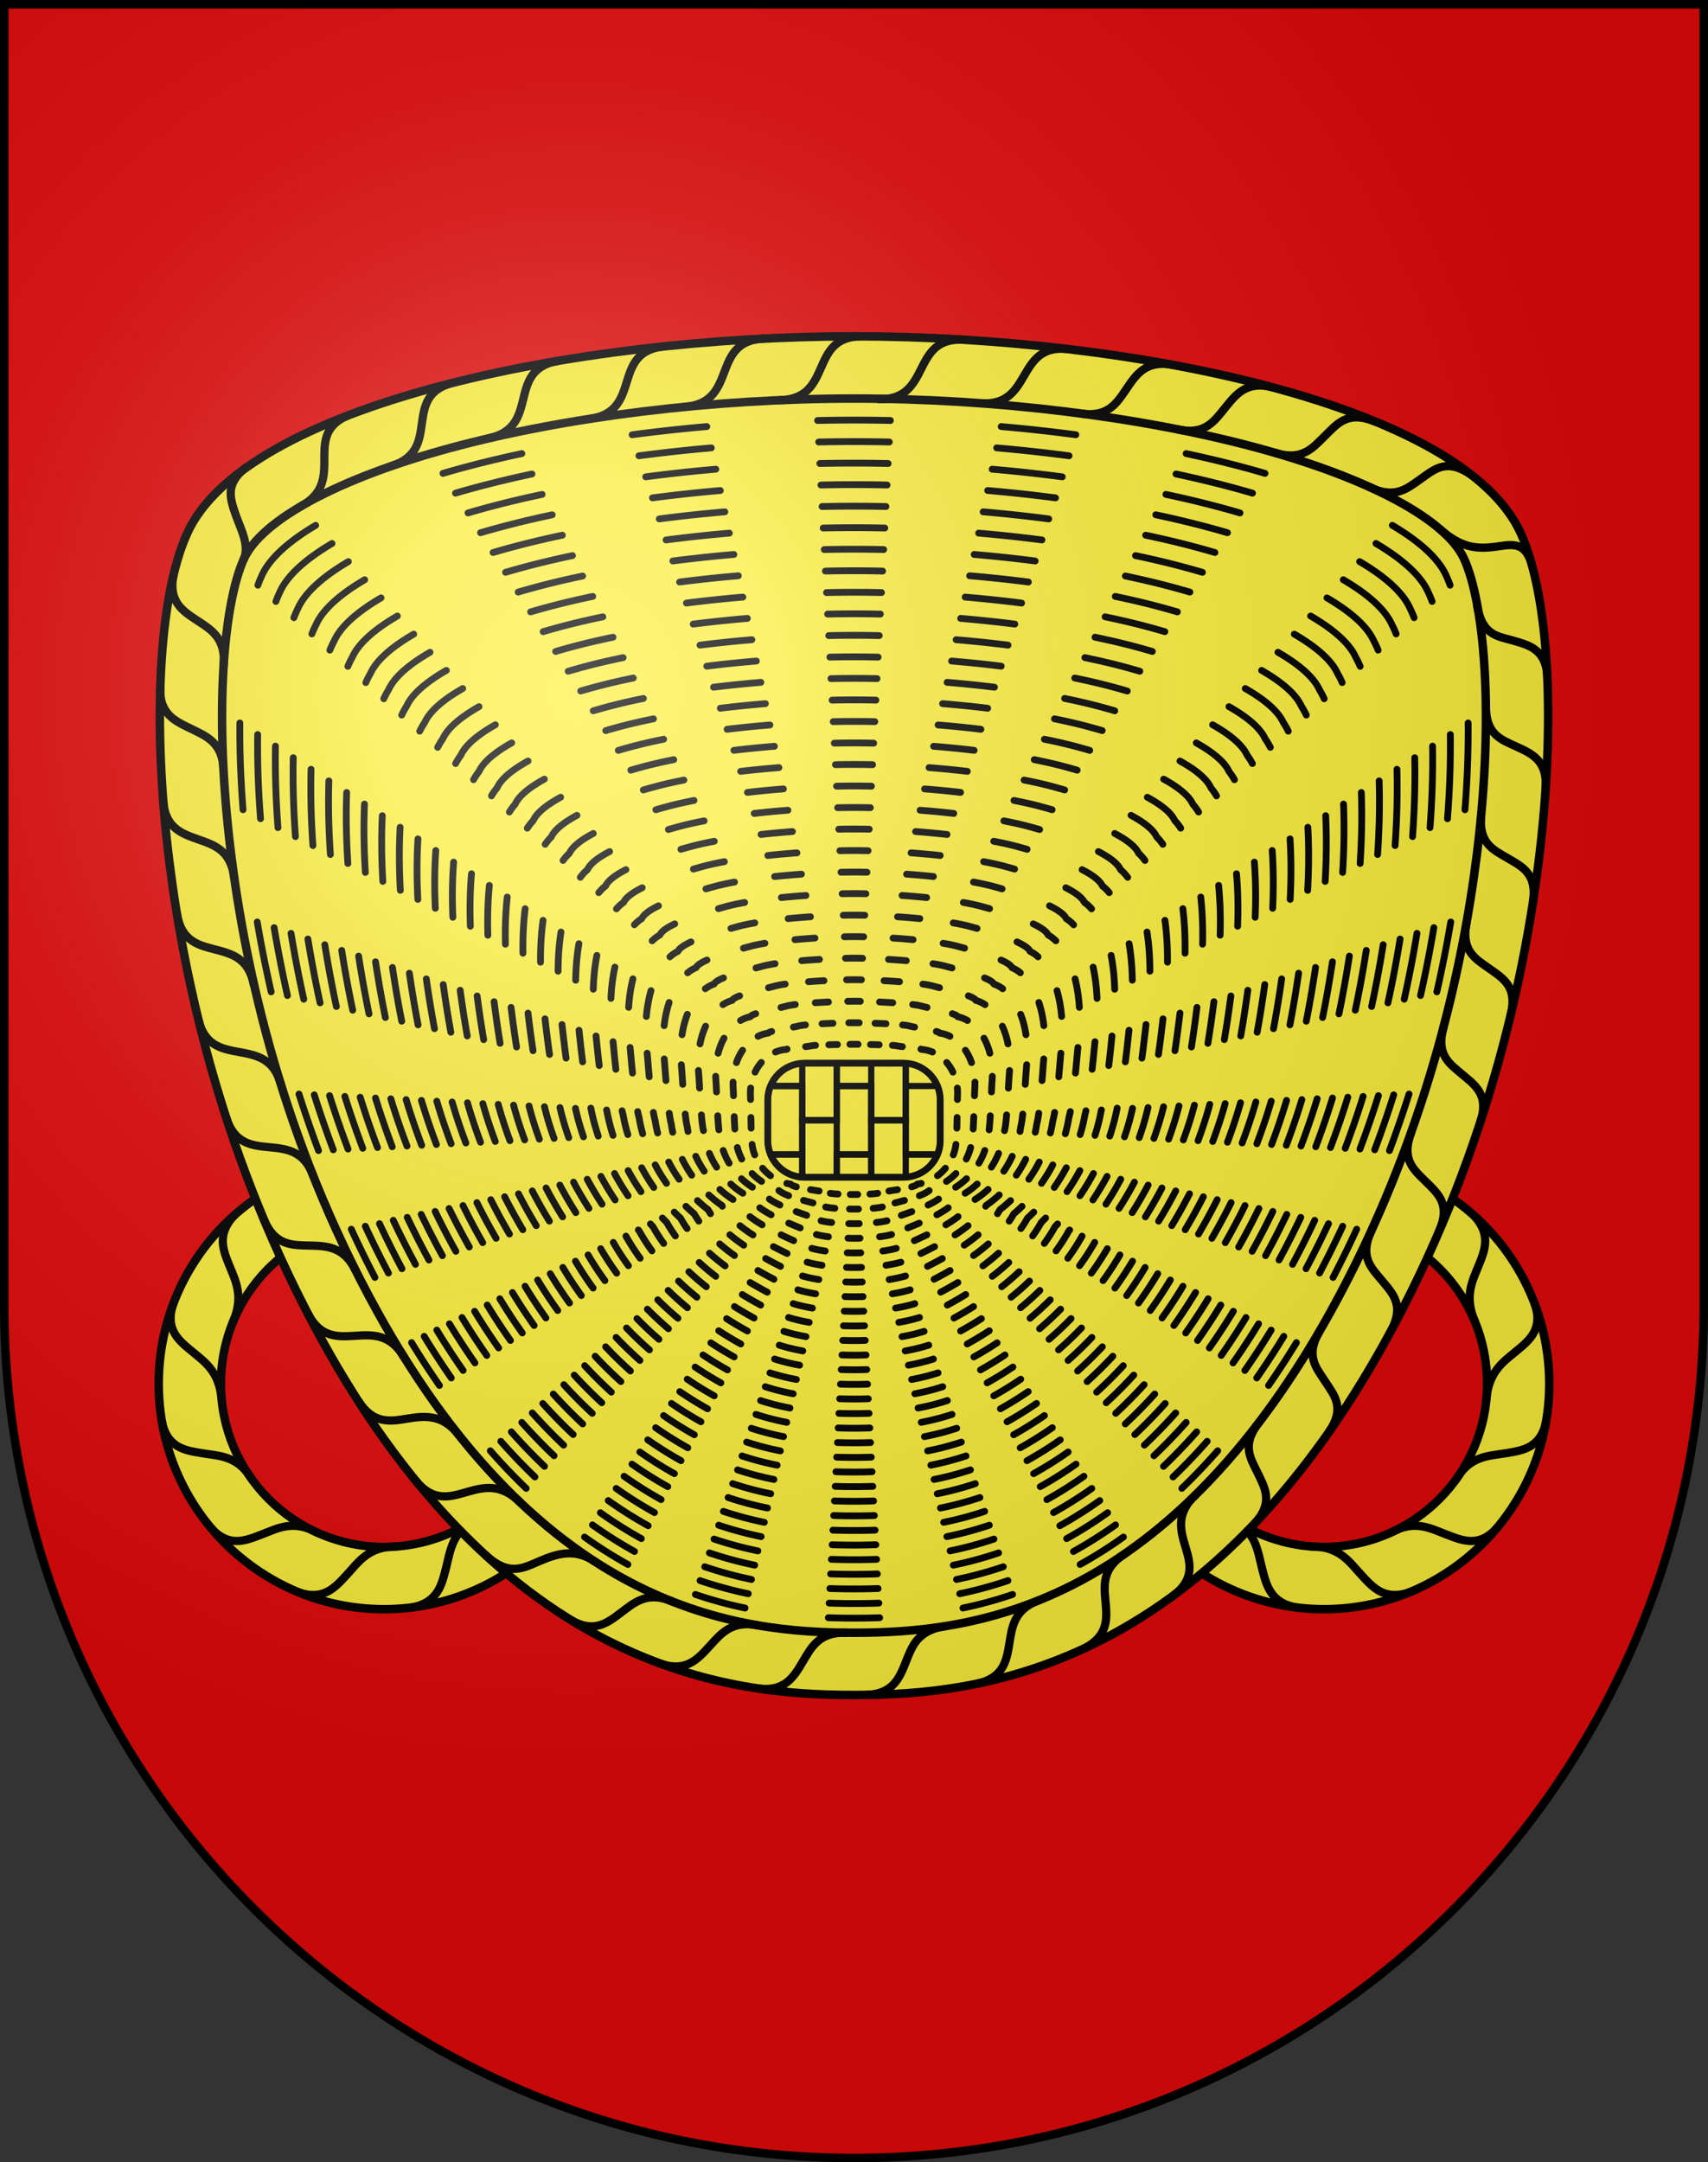 <svg xmlns="http://www.w3.org/2000/svg" xmlns:xlink="http://www.w3.org/1999/xlink" height="763" width="603" version="1.0"><rect width="100%" height="100%" fill="#333333" stroke="none"/><defs><radialGradient xlink:href="#a" id="b" gradientUnits="userSpaceOnUse" gradientTransform="matrix(1.215 0 0 1.267 -839.192 -490.49)" cx="858.042" cy="579.933" fx="858.042" fy="579.933" r="300"/><linearGradient id="a"><stop style="stop-color:#fff;stop-opacity:.314" offset="0"/><stop offset=".19" style="stop-color:#fff;stop-opacity:.251"/><stop style="stop-color:#6b6b6b;stop-opacity:.125" offset=".6"/><stop style="stop-color:#000;stop-opacity:.125" offset="1"/></linearGradient></defs><g style="opacity:1;display:inline"><path d="M1.5 1.5v458.868c0 166.31 134.315 301.132 300 301.132s300-134.822 300-301.132V1.5H1.5z" style="fill:#e20909;fill-opacity:1"/></g><g style="opacity:1;display:inline"><path d="M526.945 192.792c-16.471-36.598-121.69-63.132-225.446-63.132S92.523 156.194 76.054 192.792c-16.469 36.599-13.725 164.693 47.578 275.403 61.302 110.71 135.229 118.944 177.867 118.944 42.638 0 116.565-8.234 177.868-118.944 61.301-110.71 64.046-238.804 47.578-275.403z" style="fill:#fcef3c;stroke:#000;stroke-width:3"/><path d="M56.03 488.283c0 43.87 35.69 79.561 79.56 79.561 18.479 0 36.485-6.48 50.702-18.249L98.82 417.735c-26.394 13.779-42.79 40.812-42.79 70.548zm21.959 0c0-21.527 11.876-41.102 30.995-51.083l63.306 95.479c-10.288 8.516-23.322 13.205-36.7 13.205-31.761 0-57.601-25.84-57.601-57.601zM416.707 549.595c14.216 11.768 32.221 18.248 50.701 18.248 43.869 0 79.561-35.69 79.561-79.561 0-29.735-16.397-56.769-42.791-70.548l-87.471 131.861zm14.002-16.915 63.307-95.48c19.116 9.981 30.994 29.556 30.994 51.083 0 31.762-25.841 57.602-57.602 57.602-13.38-.001-26.412-4.69-36.699-13.205z" style="fill:#fcef3c;stroke:#000;stroke-width:3"/><path d="M66.042 188.287c-9.996 22.214-12.395 66.575-6.258 115.774 5.25 42.095 18.922 105.665 54.243 169.453 27.883 50.357 61.726 85.842 100.588 105.471 33.579 16.961 64.07 19.135 86.884 19.135 22.813 0 53.307-2.174 86.884-19.135 38.862-19.629 72.706-55.113 100.589-105.471 35.321-63.788 48.993-127.357 54.243-169.453 6.136-49.199 3.738-93.561-6.257-115.774-20.347-45.21-136.499-69.606-235.459-69.606-98.959 0-215.113 24.395-235.457 69.606zm158.473 371.096c-34.858-17.607-65.568-50.075-91.278-96.507-33.623-60.721-46.653-121.358-51.664-161.533-6.345-50.876-2.315-88.916 4.493-104.045 6.24-13.867 33.475-28.521 72.851-39.199 40.917-11.095 92.886-17.459 142.582-17.459s101.664 6.364 142.582 17.459c39.376 10.678 66.61 25.332 72.851 39.199 6.808 15.129 10.838 53.169 4.492 104.045-5.009 40.175-18.041 100.812-51.663 161.533-25.71 46.432-56.419 78.899-91.277 96.507-29.44 14.87-56.605 16.776-76.984 16.776-20.379.001-47.545-1.906-76.985-16.776z" style="fill:#fcef3c;stroke:#000;stroke-width:3"/><path style="fill:none;stroke:#000;stroke-width:2.2" d="M295.411 375.174h12.176v8.059h-12.176zM319.762 375.214c-.264-.016-.524-.04-.792-.04h-11.383v20.129h12.175v-20.089z"/><path style="fill:none;stroke:#000;stroke-width:2.2" d="M319.762 375.214v8.019h11.207a12.963 12.963 0 0 0-11.207-8.019zM319.762 407.374h11.207c.621-1.515.969-3.171.969-4.91v-14.322c0-1.738-.348-3.394-.969-4.909h-11.207v24.141zM283.236 383.233v-8.019a12.963 12.963 0 0 0-11.207 8.019h11.207zM295.411 375.174h-11.382c-.268 0-.529.024-.792.04v20.089h12.175v-20.129h-.001z"/><path style="fill:none;stroke:#000;stroke-width:2.2" d="M283.236 407.374v-24.142h-11.207a12.911 12.911 0 0 0-.969 4.909v14.322c0 1.739.348 3.395.969 4.91h11.207v.001z"/><path style="fill:none;stroke:#000;stroke-width:2.2" d="M283.236 415.393c.264.016.525.041.792.041h11.382v-20.129h-12.175v20.088h.001zM295.411 383.233h12.176v24.142h-12.176z"/><path style="fill:none;stroke:#000;stroke-width:2.2" d="M307.587 415.433h11.383c.268 0 .528-.024.792-.041v-20.089h-12.175v20.13zM319.762 415.393a12.962 12.962 0 0 0 11.207-8.018h-11.207v8.018zM283.236 415.393v-8.018h-11.207a12.962 12.962 0 0 0 11.207 8.018z"/><path style="fill:none;stroke:#000;stroke-width:2.2" d="M295.411 407.374h12.176v8.059h-12.176z"/><path d="M331.938 388.142c0-7.161-5.807-12.968-12.968-12.968h-34.941c-7.162 0-12.968 5.807-12.968 12.968v14.322c0 7.162 5.806 12.969 12.968 12.969h34.941c7.161 0 12.968-5.807 12.968-12.969v-14.322z" style="fill:none;stroke:#000;stroke-width:2.4"/><path d="M223.181 153.415a592.333 592.333 0 0 1 26.351-2.889M156.389 167.043a336.348 336.348 0 0 1 6.773-1.913 393.415 393.415 0 0 1 21.073-5.068M91.046 206.509a41.541 41.541 0 0 1 1.406-3.444c2.645-5.877 9.227-11.901 18.99-17.683M85.806 285.738c-.872-11.042-1.211-21.296-1.122-30.625M95.732 350.004a465.037 465.037 0 0 1-4.915-24.659M112.459 406.02a421.27 421.27 0 0 1-6.908-19.956M132.37 450.775a393.669 393.669 0 0 1-8.345-17.017M155.142 488.891a304.237 304.237 0 0 1-9.837-15.118M185.772 525.214a216.678 216.678 0 0 1-12.663-13.265M221.676 552.061a159.28 159.28 0 0 1-15.307-9.682M263.045 567.435a148.01 148.01 0 0 1-17.534-4.787M225.575 160.839a577.746 577.746 0 0 1 25.547-2.791M160.81 174.026a314.787 314.787 0 0 1 6.598-1.863 377.428 377.428 0 0 1 20.404-4.901M97.401 212.237a39.114 39.114 0 0 1 1.438-3.404c2.55-5.667 8.928-11.474 18.374-17.051M91.972 288.896c-.825-10.708-1.126-20.651-1.007-29.696M101.485 351.295a452.87 452.87 0 0 1-4.706-23.945M117.664 405.742a393.425 393.425 0 0 1-6.711-19.395M137.142 449.232a374.274 374.274 0 0 1-8.174-16.52M159.326 486.247a289.227 289.227 0 0 1-9.566-14.683M188.851 521.183a210.954 210.954 0 0 1-12.035-12.573M224.015 547.481a156.991 156.991 0 0 1-14.854-9.389M264.175 562.393a143.73 143.73 0 0 1-17.026-4.635M227.969 168.263a562.8 562.8 0 0 1 24.745-2.692M165.231 181.008a319.293 319.293 0 0 1 6.422-1.813 361.688 361.688 0 0 1 19.733-4.732M103.754 217.964a37.465 37.465 0 0 1 1.469-3.364c2.456-5.457 8.63-11.048 17.757-16.418M98.139 292.055c-.778-10.374-1.042-20.006-.892-28.767M107.241 352.588a442.724 442.724 0 0 1-4.498-23.232M122.869 405.473a367.744 367.744 0 0 1-6.516-18.851M141.913 447.696a356.396 356.396 0 0 1-7.94-15.892M163.502 483.595a275.63 275.63 0 0 1-9.288-14.238M192.226 517.439a205.17 205.17 0 0 1-11.704-12.169M226.419 542.936a153.858 153.858 0 0 1-14.466-9.132M265.309 557.351a138.658 138.658 0 0 1-16.508-4.48M230.363 175.687a549.5 549.5 0 0 1 23.941-2.595M169.652 187.99a305.617 305.617 0 0 1 6.246-1.763 344.493 344.493 0 0 1 19.063-4.564M110.106 223.69a35.59 35.59 0 0 1 1.504-3.322c2.361-5.247 8.331-10.623 17.14-15.788M104.306 295.214c-.73-10.04-.957-19.361-.775-27.837M112.999 353.881a434.52 434.52 0 0 1-4.292-22.52M128.074 405.206a343.99 343.99 0 0 1-6.319-18.304M146.678 446.159a335.897 335.897 0 0 1-7.834-15.536M167.679 480.946a260.851 260.851 0 0 1-9.016-13.801M195.597 513.694a198.914 198.914 0 0 1-11.369-11.761M228.831 538.395a151.09 151.09 0 0 1-14.089-8.881M266.44 552.31a134.521 134.521 0 0 1-15.997-4.327M232.759 183.111a531.545 531.545 0 0 1 23.136-2.497M174.072 194.972a302.306 302.306 0 0 1 6.072-1.714c5.835-1.583 11.99-3.05 18.392-4.396M116.457 229.415a33.928 33.928 0 0 1 1.539-3.28c2.266-5.037 8.031-10.197 16.521-15.157M110.475 298.373c-.683-9.705-.871-18.716-.659-26.907M118.759 355.175a424.776 424.776 0 0 1-4.086-21.807M133.278 404.937a318.747 318.747 0 0 1-6.121-17.759M151.438 444.622a317.158 317.158 0 0 1-7.66-15.042M171.859 478.302a246.224 246.224 0 0 1-8.747-13.37M198.973 509.952a192.902 192.902 0 0 1-11.041-11.359M231.053 533.75a147.648 147.648 0 0 1-13.521-8.524M267.572 547.27a130.053 130.053 0 0 1-15.483-4.174M235.153 190.534a518.401 518.401 0 0 1 22.333-2.399M178.494 201.955c1.93-.567 3.895-1.122 5.895-1.664 5.612-1.522 11.544-2.934 17.723-4.228M122.804 235.137a31.75 31.75 0 0 1 1.578-3.234c2.172-4.827 7.731-9.771 15.903-14.526M116.644 301.534c-.636-9.371-.785-18.069-.543-25.975M124.522 356.469a419.785 419.785 0 0 1-3.881-21.092M138.48 404.669a295.792 295.792 0 0 1-5.916-17.208M156.193 443.088a298.181 298.181 0 0 1-7.488-14.554M176.036 475.656a232.046 232.046 0 0 1-8.47-12.932M202.349 506.215a186.407 186.407 0 0 1-10.716-10.962M233.395 529.171a144.754 144.754 0 0 1-13.067-8.227M268.706 542.229a125.866 125.866 0 0 1-14.977-4.022M237.548 197.958a505.27 505.27 0 0 1 21.528-2.302M182.915 208.936c1.872-.55 3.779-1.088 5.719-1.614 5.39-1.461 11.099-2.817 17.053-4.06M129.15 240.859a30.152 30.152 0 0 1 1.617-3.188c2.078-4.617 7.433-9.346 15.286-13.896M122.815 304.695c-.588-9.036-.7-17.424-.427-25.045M130.288 357.764c-1.469-7.063-2.681-13.974-3.679-20.38M143.68 404.399a274.463 274.463 0 0 1-5.71-16.659M160.941 441.556a279.484 279.484 0 0 1-7.312-14.06M180.214 473.015a218.076 218.076 0 0 1-8.198-12.5M205.715 502.471a180.717 180.717 0 0 1-10.379-10.551M235.748 524.598a142.253 142.253 0 0 1-12.632-7.941M269.838 537.189a121.622 121.622 0 0 1-14.459-3.867M239.942 205.382a485.636 485.636 0 0 1 20.725-2.203M187.336 215.919a266.779 266.779 0 0 1 5.543-1.565c5.167-1.4 10.653-2.7 16.383-3.891M135.495 246.577a28.626 28.626 0 0 1 1.658-3.14c1.983-4.407 7.131-8.921 14.665-13.265M128.987 307.855c-.54-8.701-.613-16.776-.31-24.112M136.057 359.059c-1.388-6.809-2.533-13.494-3.478-19.666M148.88 404.136a253.716 253.716 0 0 1-5.501-16.112M165.685 440.03a263.175 263.175 0 0 1-7.138-13.573M184.389 470.372a204.764 204.764 0 0 1-7.924-12.067M209.088 498.732a173.873 173.873 0 0 1-10.021-10.113M238.087 520.018a139.789 139.789 0 0 1-12.186-7.65M270.969 532.147a117.172 117.172 0 0 1-13.916-3.703M242.337 212.806a476.01 476.01 0 0 1 19.921-2.105M191.757 222.9a267.967 267.967 0 0 1 5.368-1.514c4.944-1.34 10.208-2.583 15.712-3.724M141.82 252.332a27.211 27.211 0 0 1 1.719-3.126c1.889-4.198 6.831-8.497 14.046-12.636M135.16 311.018c-.492-8.366-.526-16.13-.192-23.181M141.829 360.356c-1.308-6.558-2.387-13.015-3.277-18.955M154.075 403.862a235.037 235.037 0 0 1-5.286-15.556M170.42 438.501c-2.476-4.33-4.796-8.7-6.961-13.087M188.566 467.733a190.941 190.941 0 0 1-7.653-11.642M212.458 494.997a168.226 168.226 0 0 1-9.727-9.75M240.427 515.439a137.1 137.1 0 0 1-11.734-7.353M272.101 527.107a112.271 112.271 0 0 1-13.436-3.561M244.731 220.229a461.655 461.655 0 0 1 19.119-2.008M196.177 229.883c1.703-.499 3.435-.988 5.193-1.465 4.721-1.28 9.762-2.467 15.043-3.556M148.178 258.009a25.483 25.483 0 0 1 1.748-3.037c1.795-3.989 6.53-8.073 13.428-12.006M141.335 314.18c-.443-8.03-.438-15.483-.074-22.247M147.606 361.654c-1.228-6.309-2.242-12.537-3.079-18.242M159.271 403.591a219.335 219.335 0 0 1-2.643-7.37 210.356 210.356 0 0 1-2.426-7.636M175.147 436.978a228.401 228.401 0 0 1-6.781-12.601M192.734 465.089a177.633 177.633 0 0 1-7.371-11.206M215.826 491.259a161.072 161.072 0 0 1-9.394-9.34M242.82 510.89a134.745 134.745 0 0 1-11.339-7.088M273.232 522.067a108.44 108.44 0 0 1-12.839-3.381M247.127 227.653a445.507 445.507 0 0 1 18.314-1.91M200.599 236.865c1.646-.483 3.318-.955 5.016-1.415 4.497-1.22 9.315-2.35 14.373-3.387M154.516 263.722a24.045 24.045 0 0 1 1.795-2.982c1.701-3.779 6.229-7.649 12.808-11.378M147.513 317.367c-.396-7.704-.353-14.852.044-21.337M153.394 362.987c-1.153-6.075-2.105-12.086-2.891-17.564M164.468 403.332a197.551 197.551 0 0 1-4.85-14.462M179.868 435.46a211.174 211.174 0 0 1-6.601-12.119M196.903 462.449a162.939 162.939 0 0 1-7.089-10.772M219.194 487.528a155.576 155.576 0 0 1-9.072-8.941M245.123 506.288a133.029 133.029 0 0 1-10.854-6.769M274.367 517.026a103.92 103.92 0 0 1-12.412-3.254M249.521 235.077a434.518 434.518 0 0 1 17.511-1.812M205.02 243.847c1.589-.466 3.203-.921 4.841-1.365 4.275-1.159 8.87-2.234 13.703-3.219M160.85 269.433a22.595 22.595 0 0 1 1.847-2.925c1.606-3.57 5.927-7.226 12.186-10.75M153.691 320.509c-.346-7.359-.263-14.187.164-20.38M159.173 364.252c-1.073-5.82-1.958-11.588-2.692-16.818M169.657 403.055a180.13 180.13 0 0 1-4.621-13.91M184.573 433.933a195.752 195.752 0 0 1-6.413-11.625M201.067 459.806a150.596 150.596 0 0 1-6.802-10.336M222.554 483.79a148.755 148.755 0 0 1-8.738-8.531M247.463 501.709a130.373 130.373 0 0 1-10.405-6.471M275.497 511.986a99.244 99.244 0 0 1-11.903-3.102M251.915 242.5a416.767 416.767 0 0 1 16.707-1.714M209.441 250.829c1.532-.448 3.088-.887 4.664-1.314 4.052-1.099 8.423-2.118 13.032-3.052M167.181 275.14a21.442 21.442 0 0 1 1.901-2.865c1.513-3.361 5.625-6.803 11.565-10.123M159.871 323.676c-.296-7.023-.174-13.539.284-19.446M164.963 365.553c-.996-5.579-1.82-11.117-2.501-16.107M174.851 402.791a164.478 164.478 0 0 1-4.389-13.358M189.321 432.501a179.63 179.63 0 0 1-6.276-11.229M205.233 457.167a138.425 138.425 0 0 1-6.521-9.911M225.918 480.063a142.463 142.463 0 0 1-8.411-8.125M249.805 497.132a129.543 129.543 0 0 1-9.812-6.07M276.629 506.947a95.268 95.268 0 0 1-11.39-2.949M254.309 249.924a404.535 404.535 0 0 1 15.904-1.617M213.861 257.81c1.476-.432 2.973-.854 4.489-1.265 3.828-1.039 7.978-2.001 12.363-2.883M173.51 280.845a20.093 20.093 0 0 1 1.958-2.802c1.418-3.153 5.321-6.381 10.942-9.496M166.055 326.842c-.246-6.687-.085-12.889.404-18.51M170.76 366.855c-.921-5.341-1.684-10.649-2.314-15.396M180.039 402.517c-1.6-4.28-2.987-8.562-4.15-12.807M193.955 430.905a165.255 165.255 0 0 1-6.033-10.663M209.397 454.534a125.33 125.33 0 0 1-6.233-9.484M229.28 476.336a134.504 134.504 0 0 1-8.088-7.725M252.153 492.559a127.969 127.969 0 0 1-9.528-5.881M277.762 501.905a90.48 90.48 0 0 1-10.877-2.794M256.705 257.347a388.439 388.439 0 0 1 15.1-1.519M218.283 264.792c1.418-.415 2.857-.82 4.313-1.215 3.605-.978 7.531-1.884 11.692-2.715M179.835 286.545c.648-1.05 1.324-1.965 2.02-2.735 1.326-2.945 5.018-5.959 10.32-8.871M172.242 330.011c-.196-6.35.005-12.239.524-17.573M176.563 368.159c-.848-5.107-1.55-10.184-2.131-14.687M185.228 402.242a134.414 134.414 0 0 1-3.903-12.254M198.629 429.401a151.188 151.188 0 0 1-5.839-10.187M213.557 451.901a112.29 112.29 0 0 1-5.942-9.063M232.633 472.612a129.647 129.647 0 0 1-7.755-7.314M254.496 487.982a125.669 125.669 0 0 1-9.09-5.584M278.887 496.865a86.17 86.17 0 0 1-10.357-2.639M259.1 264.771a370.987 370.987 0 0 1 14.295-1.421M222.703 271.774c1.363-.398 2.744-.787 4.138-1.165 3.382-.917 7.086-1.767 11.022-2.547M186.155 292.243c.669-1.03 1.367-1.921 2.085-2.666 1.232-2.737 4.712-5.538 9.696-8.246M178.432 333.183c-.146-6.014.096-11.59.646-16.638M182.373 369.463c-.777-4.875-1.419-9.721-1.952-13.976M190.42 401.976a121.367 121.367 0 0 1-3.651-11.703M203.289 427.901a137.627 137.627 0 0 1-5.642-9.714M217.712 449.267a100.584 100.584 0 0 1-5.645-8.641M235.985 468.888a122 122 0 0 1-7.432-6.91M256.842 483.407a125.13 125.13 0 0 1-8.651-5.281M280.027 491.826a81.293 81.293 0 0 1-9.856-2.488M261.494 272.194c4.442-.522 8.974-.965 13.492-1.324M227.124 278.756a222.92 222.92 0 0 1 3.962-1.114c3.159-.856 6.64-1.65 10.353-2.378M192.471 297.938c.691-1.009 1.412-1.876 2.155-2.593 1.138-2.531 4.406-5.12 9.069-7.624M184.627 336.355c-.094-5.676.187-10.938.768-15.699M188.191 370.769c-.707-4.648-1.292-9.261-1.777-13.267M195.612 401.711a108.753 108.753 0 0 1-3.39-11.156M207.925 426.399a123.786 123.786 0 0 1-5.433-9.238M221.868 446.64a88.708 88.708 0 0 1-5.347-8.229M239.338 465.179a115.557 115.557 0 0 1-7.114-6.513M259.185 478.832a125.905 125.905 0 0 1-8.213-4.978M281.158 486.786c-3.075-.574-6.222-1.333-9.338-2.332M263.888 279.617c4.179-.483 8.443-.893 12.688-1.226M231.545 285.737c1.251-.364 2.515-.719 3.787-1.063 2.936-.796 6.194-1.534 9.683-2.21M198.783 303.627c.715-.986 1.46-1.828 2.23-2.515 1.045-2.324 4.098-4.701 8.441-7.002M190.826 339.531c-.042-5.338.278-10.288.891-14.76M194.016 372.079c-.638-4.425-1.168-8.805-1.607-12.558M200.804 401.434a96.906 96.906 0 0 1-3.116-10.597M212.548 424.908a111.199 111.199 0 0 1-5.221-8.772M226.018 444.014a77.308 77.308 0 0 1-5.034-7.813M242.684 461.467a107.442 107.442 0 0 1-6.792-6.107M261.527 474.258a125.075 125.075 0 0 1-7.777-4.673M282.289 481.747c-2.915-.537-5.893-1.247-8.829-2.179M266.283 287.04c3.916-.444 7.912-.822 11.884-1.128M235.965 292.719c1.196-.347 2.401-.685 3.612-1.013 2.712-.736 5.748-1.417 9.013-2.042M204.881 309.585c.803-1.082 1.645-1.988 2.517-2.706.953-2.118 3.791-4.284 7.813-6.383M197.031 342.709c.01-5.001.372-9.635 1.014-13.82M199.852 373.389c-.573-4.207-1.048-8.354-1.443-11.851M206.003 401.166a85.676 85.676 0 0 1-2.834-10.044M217.151 423.428a100.116 100.116 0 0 1-4.999-8.307M230.163 441.39a66.81 66.81 0 0 1-4.505-7.03c-.1-.11-.198-.221-.296-.331M246.022 457.761a100.31 100.31 0 0 1-6.467-5.698M263.864 469.682a127.166 127.166 0 0 1-7.338-4.36M283.422 476.707c-2.755-.5-5.564-1.159-8.318-2.026M268.677 294.463c3.653-.406 7.382-.75 11.082-1.031M240.385 299.7c1.141-.33 2.289-.65 3.437-.962 2.489-.675 5.301-1.301 8.343-1.874M211.388 314.991c.767-.937 1.568-1.722 2.396-2.344.861-1.913 3.48-3.868 7.183-5.766M203.243 345.89c.063-4.663.465-8.98 1.139-12.878M205.697 374.702c-.511-3.992-.934-7.907-1.284-11.144M211.21 400.902a75.505 75.505 0 0 1-2.542-9.496c-.024-.124-.049-.248-.072-.373M221.731 421.953a89.276 89.276 0 0 1-4.767-7.848M234.305 438.769a56.82 56.82 0 0 1-3.783-5.91 80.88 80.88 0 0 1-.896-.955M249.353 454.063a92.88 92.88 0 0 1-6.149-5.295M266.213 465.116a130.34 130.34 0 0 1-6.921-4.057M284.554 471.669c-2.594-.461-5.234-1.069-7.806-1.871M271.071 301.887c3.39-.368 6.851-.68 10.278-.935M244.805 306.68c1.085-.312 2.175-.616 3.262-.911 2.266-.614 4.855-1.184 7.673-1.705M217.637 320.713c.809-.93 1.657-1.701 2.532-2.298.77-1.709 3.169-3.456 6.55-5.154M209.463 349.076c.117-4.323.56-8.326 1.262-11.934M211.553 376.017c-.449-3.784-.823-7.467-1.132-10.438M216.424 400.633a66.852 66.852 0 0 1-2.15-8.477 59.517 59.517 0 0 1-.126-.466M226.296 420.502a78.637 78.637 0 0 1-4.537-7.417M238.436 436.141a47.535 47.535 0 0 1-3.05-4.783 72.408 72.408 0 0 1-1.531-1.553M252.682 450.38a85.61 85.61 0 0 1-5.835-4.895M268.551 460.545a133.99 133.99 0 0 1-6.488-3.738M285.684 466.63c-2.434-.422-4.904-.981-7.293-1.716M273.466 309.309a294.84 294.84 0 0 1 9.473-.836M249.225 313.661c1.032-.294 2.064-.582 3.087-.859 2.042-.553 4.41-1.067 7.003-1.537M223.967 326.328c.828-.877 1.694-1.597 2.589-2.146.678-1.506 2.854-3.044 5.911-4.543M215.692 352.315c.17-4.002.654-7.705 1.388-11.037M217.422 377.336c-.394-3.585-.719-7.039-.989-9.734M221.652 400.36a58.332 58.332 0 0 1-1.699-7.082 32.4 32.4 0 0 1-.331-1.304M230.805 419.019a69.188 69.188 0 0 1-4.26-6.947M242.574 433.531a38.104 38.104 0 0 1-2.323-3.675 59.712 59.712 0 0 1-2.209-2.127M255.992 446.703a77.387 77.387 0 0 1-5.517-4.488M270.889 455.979a141.591 141.591 0 0 1-6.063-3.415M286.816 461.591c-2.275-.384-4.577-.892-6.784-1.563M275.859 316.732a285.57 285.57 0 0 1 8.67-.74M253.644 320.64c.979-.277 1.954-.546 2.913-.807 1.819-.493 3.963-.949 6.333-1.368M230.243 331.986c.861-.846 1.765-1.529 2.698-2.037.588-1.305 2.537-2.638 5.27-3.938M221.939 355.466c.227-3.644.75-7.013 1.51-10.044M223.304 378.656c-.34-3.396-.62-6.622-.852-9.029M226.9 400.08a50.515 50.515 0 0 1-1.269-5.679 31.81 31.81 0 0 1-.503-2.14M235.301 417.572a60.225 60.225 0 0 1-3.98-6.511M246.707 430.915a30.785 30.785 0 0 1-1.592-2.561 53.153 53.153 0 0 1-2.942-2.674M259.291 443.041a70.04 70.04 0 0 1-5.202-4.082M273.223 451.417a152.705 152.705 0 0 1-5.638-3.086M287.951 456.555c-2.116-.346-4.25-.803-6.272-1.406M278.254 324.155c2.598-.252 5.254-.467 7.866-.644M258.062 327.619c.929-.26 1.846-.511 2.741-.753 1.595-.433 3.516-.833 5.663-1.2M236.51 337.635c.898-.811 1.842-1.455 2.817-1.918.498-1.107 2.216-2.236 4.622-3.34M228.199 358.674c.283-3.303.846-6.355 1.634-9.097M229.2 379.98c-.291-3.225-.529-6.229-.726-8.328M232.181 399.812a43.933 43.933 0 0 1-.871-4.29c-.225-.811-.436-1.823-.634-2.975M239.765 416.13a51.898 51.898 0 0 1-3.675-6.077M250.843 428.287a22.484 22.484 0 0 1-.864-1.432 45.708 45.708 0 0 1-3.741-3.195M262.576 439.401a60.714 60.714 0 0 1-4.9-3.683M275.558 446.868a173.836 173.836 0 0 1-5.234-2.756M289.078 451.52c-1.957-.309-3.923-.716-5.761-1.253M280.648 331.577a260.6 260.6 0 0 1 7.063-.547M262.48 334.596c.88-.241 1.741-.474 2.568-.699 1.37-.371 3.069-.715 4.994-1.031M242.765 343.273c.939-.772 1.927-1.374 2.949-1.79.404-.896 1.846-1.811 3.874-2.708M234.476 361.932c.338-2.978.942-5.727 1.76-8.188M235.113 381.308c-.247-3.089-.447-5.884-.61-7.627M237.503 399.539a37.62 37.62 0 0 1-.514-2.894c-.26-.938-.499-2.258-.718-3.808M244.203 414.703a44.216 44.216 0 0 1-3.314-5.6M255.014 425.654c-.059-.101-.115-.2-.17-.301a38.705 38.705 0 0 1-4.609-3.683M265.83 435.784a51.805 51.805 0 0 1-4.589-3.276M277.885 442.326a210.315 210.315 0 0 1-4.828-2.413M290.21 446.484c-1.802-.269-3.6-.624-5.251-1.095M283.042 338.998c2.07-.176 4.189-.327 6.259-.452M266.896 341.571c.834-.222 1.641-.437 2.397-.642 1.146-.31 2.623-.598 4.323-.861M249.006 348.9c.984-.73 2.02-1.285 3.093-1.648.323-.719 1.56-1.452 3.301-2.171M240.79 365.123c.395-2.62 1.036-5.036 1.872-7.197M241.043 382.64c-.21-3.044-.378-5.669-.513-6.933M242.885 399.258a32.801 32.801 0 0 1-.218-1.49c-.276-1-.525-2.657-.748-4.636M248.609 413.278a37.355 37.355 0 0 1-2.969-5.244M258.763 423.274a33.353 33.353 0 0 1-4.601-3.546M269.057 432.205c-1.511-.898-2.969-1.858-4.291-2.878M280.198 437.798c-1.348-.616-2.852-1.302-4.423-2.052M291.34 441.45c-1.648-.229-3.281-.535-4.746-.938M285.436 346.42c1.805-.139 3.655-.258 5.455-.357M271.31 348.54c.796-.202 1.549-.395 2.229-.579.921-.25 2.177-.481 3.656-.692M255.232 354.512a11.147 11.147 0 0 1 3.253-1.492c.241-.535 1.224-1.077 2.621-1.612M247.136 368.372c.451-2.276 1.126-4.375 1.982-6.244M246.993 383.976c-.157-2.696-.282-4.896-.382-5.701a10.67 10.67 0 0 1-.027-.53M248.355 398.974l-.009-.084c-.274-.988-.513-3.028-.721-5.464M253.007 411.861a31.054 31.054 0 0 1-2.558-4.848M262.256 421.066a28.54 28.54 0 0 1-4.254-3.253M272.237 428.676c-1.436-.772-2.798-1.6-3.992-2.479M282.508 433.305c-1.225-.509-2.604-1.07-4.043-1.686M292.47 436.418c-1.495-.189-2.96-.441-4.231-.777M287.829 353.84a263.44 263.44 0 0 1 4.65-.263M275.717 355.501a56.94 56.94 0 0 0 2.066-.507c.695-.188 1.728-.363 2.986-.522M261.441 360.106a11.279 11.279 0 0 1 3.431-1.32c.16-.356.877-.717 1.915-1.076M253.529 371.657c.506-1.938 1.214-3.72 2.085-5.302M252.964 385.318c-.097-2.069-.176-3.669-.242-4.194-.012-.099-.024-.752-.036-.85-.008-.16-.014-.319-.02-.477M253.797 398.692c-.152-1.221-.287-3-.407-4.967M257.413 410.443a25.597 25.597 0 0 1-2.091-4.462M265.618 418.937a24.148 24.148 0 0 1-3.838-2.995M275.344 425.225c-1.385-.653-2.662-1.354-3.7-2.102M284.784 428.856c-1.113-.394-2.372-.827-3.681-1.301M293.6 431.389c-1.349-.148-2.652-.349-3.724-.616M290.222 361.259c1.274-.066 2.583-.123 3.846-.17M280.111 362.44a27.636 27.636 0 0 0 1.918-.415c.467-.127 1.28-.244 2.318-.352M267.626 365.683a11.52 11.52 0 0 1 3.631-1.128c.087-.194.521-.389 1.173-.584M259.999 374.962a18.818 18.818 0 0 1 2.162-4.345M258.961 386.664c-.049-1.398-.09-2.407-.125-2.69-.008-.065-.016-.707-.023-.772a23.398 23.398 0 0 1-.014-1.348M259.424 398.4a205.436 205.436 0 0 1-.209-4.378M261.864 408.997a20.477 20.477 0 0 1-1.549-4.061M268.867 416.887a20.224 20.224 0 0 1-3.346-2.776M278.408 421.922c-1.435-.551-2.659-1.15-3.429-1.795M287.021 424.492c-1.015-.273-2.16-.572-3.337-.898M294.728 426.367c-1.217-.108-2.365-.253-3.22-.448M292.614 368.676c1.007-.031 2.044-.059 3.041-.083M284.418 369.337c.854-.1 1.539-.194 1.856-.28.237-.064.829-.124 1.65-.178M273.783 371.235a12.092 12.092 0 0 1 3.86-.914c.018-.042.098-.084.229-.126M266.569 378.328a15.426 15.426 0 0 1 2.209-3.404M264.988 388.005a25.364 25.364 0 0 0-.04-1.182c-.004-.033-.008-.661-.012-.693-.016-.742.013-1.471.083-2.183M265.187 398.101c-.03-1.167-.057-2.472-.082-3.769M266.452 407.522a16.188 16.188 0 0 1-.94-3.692M272.026 414.883a16.596 16.596 0 0 1-2.794-2.642M281.142 418.797c-1.047-.292-1.789-.609-1.978-.948a15.118 15.118 0 0 1-1.38-.259M289.175 420.278c-.938-.146-1.979-.303-3.026-.473M295.854 421.349c-1.127-.061-2.14-.147-2.718-.266M314.347 148.379a581.539 581.539 0 0 0-12.849-.144h.002c-4.266 0-8.551.048-12.848.144M379.817 153.415a592.496 592.496 0 0 0-26.351-2.889M446.608 167.043a338.109 338.109 0 0 0-6.772-1.913 393.687 393.687 0 0 0-21.074-5.068M511.951 206.509a41.198 41.198 0 0 0-1.406-3.444c-2.644-5.877-9.226-11.901-18.99-17.683M517.191 285.738c.872-11.042 1.212-21.296 1.123-30.625M507.266 350.004a464.033 464.033 0 0 0 4.915-24.659M490.539 406.02a422.432 422.432 0 0 0 6.909-19.956M470.628 450.775a393.669 393.669 0 0 0 8.345-17.017M447.857 488.891a306.396 306.396 0 0 0 9.837-15.118M417.227 525.214a216.969 216.969 0 0 0 12.662-13.265M381.322 552.061a159.39 159.39 0 0 0 15.306-9.682M339.953 567.435a148.114 148.114 0 0 0 17.534-4.787M310.553 570.853c-3.153.111-6.176.152-9.055.152h.002c-2.879 0-5.902-.041-9.055-.152M313.952 155.97a558.453 558.453 0 0 0-12.454-.139h.002c-4.132 0-8.287.046-12.454.139M377.423 160.839a577.865 577.865 0 0 0-25.546-2.791M442.188 174.026a313.183 313.183 0 0 0-6.599-1.863 377.347 377.347 0 0 0-20.402-4.901M505.598 212.237a39.742 39.742 0 0 0-1.438-3.404c-2.551-5.667-8.929-11.474-18.373-17.051M511.025 288.896c.826-10.708 1.127-20.651 1.006-29.696M501.512 351.295a452.916 452.916 0 0 0 4.707-23.945M485.335 405.742a393.397 393.397 0 0 0 6.71-19.395M465.857 449.232a375.357 375.357 0 0 0 8.173-16.52M443.672 486.247a287.173 287.173 0 0 0 9.564-14.683M414.148 521.183a211.592 211.592 0 0 0 12.035-12.573M378.982 547.481a156.877 156.877 0 0 0 14.855-9.389M338.822 562.393a143.678 143.678 0 0 0 17.026-4.635M310.283 565.702c-3.063.11-5.997.148-8.785.148h.002c-2.788 0-5.723-.038-8.786-.148M313.559 163.56a547.715 547.715 0 0 0-12.062-.135h.004c-4 0-8.023.046-12.062.135M375.028 168.263a562.873 562.873 0 0 0-24.743-2.692M437.768 181.008a319.404 319.404 0 0 0-6.423-1.813 361.911 361.911 0 0 0-19.733-4.732M499.243 217.964a37.174 37.174 0 0 0-1.47-3.364c-2.455-5.457-8.63-11.048-17.757-16.418M504.858 292.055c.777-10.374 1.043-20.006.892-28.767M495.757 352.588a444.888 444.888 0 0 0 4.5-23.232M480.128 405.473a367.798 367.798 0 0 0 6.518-18.851M461.085 447.696a355.292 355.292 0 0 0 7.939-15.892M439.496 483.595a276.3 276.3 0 0 0 9.289-14.238M410.773 517.439a204.84 204.84 0 0 0 11.703-12.169M376.58 542.936a153.973 153.973 0 0 0 14.465-9.132M337.69 557.351a138.71 138.71 0 0 0 16.508-4.48M310.018 560.551c-2.975.105-5.82.143-8.521.143h.004c-2.7 0-5.546-.037-8.521-.143M313.166 171.152c-3.91-.087-7.803-.131-11.67-.131h.006c-3.866 0-7.76.044-11.67.131M372.635 175.687a550.005 550.005 0 0 0-23.941-2.595M433.347 187.99a309.386 309.386 0 0 0-6.247-1.763 344.709 344.709 0 0 0-19.063-4.564M492.892 223.69a35.077 35.077 0 0 0-1.504-3.322c-2.36-5.247-8.33-10.623-17.14-15.788M498.691 295.214c.73-10.04.957-19.361.775-27.837M490 353.881a435.582 435.582 0 0 0 4.292-22.52M474.923 405.206a343.99 343.99 0 0 0 6.319-18.304M456.319 446.159a334.902 334.902 0 0 0 7.834-15.536M435.318 480.946a260.233 260.233 0 0 0 9.017-13.801M407.401 513.694a199.208 199.208 0 0 0 11.367-11.761M374.167 538.395c4.76-2.64 9.46-5.601 14.089-8.881M336.559 552.31a134.493 134.493 0 0 0 15.995-4.327M309.75 555.4c-2.886.104-5.644.139-8.254.139h.006c-2.61 0-5.369-.035-8.254-.139M312.771 178.743c-3.78-.084-7.542-.127-11.275-.127h.008c-3.733 0-7.495.043-11.276.127M370.239 183.111a531.592 531.592 0 0 0-23.137-2.497M428.926 194.972a302.306 302.306 0 0 0-6.072-1.714c-5.835-1.583-11.99-3.05-18.393-4.396M486.542 229.415a33.923 33.923 0 0 0-1.54-3.28c-2.267-5.037-8.031-10.197-16.521-15.157M492.524 298.373c.683-9.705.87-18.716.659-26.907M484.238 355.175a424.868 424.868 0 0 0 4.088-21.807M469.721 404.937a320.365 320.365 0 0 0 6.12-17.759M451.561 444.622a317.133 317.133 0 0 0 7.659-15.042M431.14 478.302a246.795 246.795 0 0 0 8.744-13.37M404.025 509.952a192.56 192.56 0 0 0 11.039-11.359M371.943 533.75a147.254 147.254 0 0 0 13.522-8.524M335.426 547.27a130.104 130.104 0 0 0 15.483-4.174M309.483 550.249c-2.797.1-5.466.134-7.988.134h.008c-2.522 0-5.192-.034-7.989-.134M312.377 186.333c-3.65-.081-7.282-.123-10.882-.123h.008c-3.6 0-7.23.042-10.883.123M367.844 190.534a518.354 518.354 0 0 0-22.332-2.399M424.504 201.955a288.512 288.512 0 0 0-5.895-1.664c-5.613-1.522-11.546-2.934-17.723-4.228M480.193 235.137a31.754 31.754 0 0 0-1.577-3.234c-2.171-4.827-7.732-9.771-15.904-14.526M486.354 301.534c.637-9.371.785-18.069.544-25.975M478.477 356.469a419.785 419.785 0 0 0 3.881-21.092M464.519 404.669a296.543 296.543 0 0 0 5.916-17.208M446.806 443.088a298.134 298.134 0 0 0 7.486-14.554M426.963 475.656a232.603 232.603 0 0 0 8.469-12.932M400.649 506.215a186.091 186.091 0 0 0 10.716-10.962M369.604 529.171a144.88 144.88 0 0 0 13.066-8.227M334.292 542.229a125.88 125.88 0 0 0 14.978-4.022M309.216 545.098a217.6 217.6 0 0 1-7.721.131h.008c-2.432 0-5.013-.035-7.72-.131M311.986 193.925c-3.524-.079-7.025-.12-10.492-.12h.01c-3.466 0-6.967.041-10.491.12M365.449 197.958a505.097 505.097 0 0 0-21.528-2.302M420.082 208.936a284.916 284.916 0 0 0-5.718-1.614c-5.389-1.461-11.099-2.817-17.053-4.06M473.848 240.859a30.346 30.346 0 0 0-1.616-3.188c-2.078-4.617-7.433-9.346-15.286-13.896M480.183 304.695c.589-9.036.7-17.424.427-25.045M472.71 357.764c1.47-7.063 2.681-13.974 3.68-20.38M459.318 404.399a275.174 275.174 0 0 0 5.711-16.659M442.058 441.556a281.126 281.126 0 0 0 7.311-14.06M422.783 473.015a218.629 218.629 0 0 0 8.2-12.5M397.282 502.471c3.527-3.3 6.992-6.817 10.381-10.551M367.25 524.598a141.964 141.964 0 0 0 12.632-7.941M333.159 537.189a121.535 121.535 0 0 0 14.46-3.867M308.949 539.949c-2.619.093-5.111.125-7.455.125h.01c-2.344 0-4.836-.032-7.456-.125M311.591 201.516a445.603 445.603 0 0 0-10.098-.115h.012c-3.333 0-6.703.038-10.099.115M363.056 205.382a485.684 485.684 0 0 0-20.726-2.203M415.662 215.919a266.779 266.779 0 0 0-5.543-1.565c-5.168-1.4-10.653-2.7-16.384-3.891M467.503 246.577a28.626 28.626 0 0 0-1.658-3.14c-1.983-4.407-7.132-8.921-14.666-13.265M474.011 307.855c.54-8.701.613-16.776.31-24.112M466.941 359.059c1.388-6.809 2.532-13.494 3.478-19.666M454.117 404.136a253.124 253.124 0 0 0 5.503-16.112M437.314 440.03a263.154 263.154 0 0 0 7.137-13.573M418.608 470.372a205.278 205.278 0 0 0 7.925-12.067M393.909 498.732a173.556 173.556 0 0 0 10.021-10.113M364.912 520.018a139.789 139.789 0 0 0 12.186-7.65M332.028 532.147c4.52-.915 9.183-2.12 13.917-3.703M308.682 534.796c-2.53.09-4.935.122-7.188.122h.012c-2.254 0-4.659-.032-7.189-.122M311.197 209.107a428.53 428.53 0 0 0-9.704-.11h.012c-3.2 0-6.438.037-9.705.11M360.661 212.806a476.415 476.415 0 0 0-19.922-2.105M411.241 222.9a271.781 271.781 0 0 0-5.368-1.514c-4.943-1.34-10.206-2.583-15.713-3.724M461.178 252.332a26.76 26.76 0 0 0-1.72-3.126c-1.888-4.198-6.83-8.497-14.047-12.636M467.838 311.018c.492-8.366.525-16.13.191-23.181M461.169 360.356c1.308-6.558 2.388-13.015 3.277-18.955M448.922 403.862a233.88 233.88 0 0 0 5.286-15.556M432.578 438.501c2.475-4.33 4.795-8.7 6.961-13.087M414.432 467.733a190.481 190.481 0 0 0 7.654-11.642M390.54 494.997a167.91 167.91 0 0 0 9.727-9.75M362.57 515.439a137.27 137.27 0 0 0 11.735-7.353M330.897 527.107a112.221 112.221 0 0 0 13.436-3.561M308.416 529.646c-2.443.086-4.759.116-6.924.116h.014c-2.165 0-4.481-.03-6.923-.116M310.805 216.698a412.073 412.073 0 0 0-9.313-.107h.014c-3.066 0-6.174.036-9.312.107M358.267 220.229a461.294 461.294 0 0 0-19.119-2.008M406.82 229.883a266.648 266.648 0 0 0-5.192-1.465c-4.721-1.28-9.761-2.467-15.043-3.556M454.82 258.009a25.484 25.484 0 0 0-1.747-3.037c-1.795-3.989-6.53-8.073-13.429-12.006M461.663 314.18c.443-8.03.438-15.483.073-22.247M455.392 361.654c1.229-6.309 2.242-12.537 3.08-18.242M443.729 403.591a223.858 223.858 0 0 0 2.643-7.37 212.345 212.345 0 0 0 2.426-7.636M427.852 436.978a229.056 229.056 0 0 0 6.78-12.601M410.264 465.089a176.75 176.75 0 0 0 7.37-11.206M387.172 491.259c3.191-2.92 6.33-6.034 9.395-9.34M360.178 510.89a134.906 134.906 0 0 0 11.339-7.088M329.766 522.067a108.52 108.52 0 0 0 12.841-3.381M308.149 524.495c-2.354.084-4.581.113-6.656.113h.014c-2.075 0-4.303-.029-6.656-.113M310.41 224.289a395.05 395.05 0 0 0-8.919-.103h.016c-2.934 0-5.91.034-8.92.103M355.871 227.653a445.64 445.64 0 0 0-18.313-1.91M402.4 236.865c-1.646-.483-3.32-.955-5.017-1.415-4.498-1.22-9.315-2.35-14.374-3.387M448.483 263.722a23.924 23.924 0 0 0-1.796-2.982c-1.701-3.779-6.229-7.649-12.807-11.378M455.485 317.367c.395-7.704.353-14.852-.045-21.337M449.605 362.987c1.153-6.075 2.105-12.086 2.892-17.564M438.53 403.332a198.524 198.524 0 0 0 4.851-14.462M423.129 435.46a211.192 211.192 0 0 0 6.602-12.119M406.095 462.449a164.156 164.156 0 0 0 7.09-10.772M383.804 487.528a155.563 155.563 0 0 0 9.071-8.941M357.876 506.288a133.186 133.186 0 0 0 10.853-6.769M328.631 517.026a103.906 103.906 0 0 0 12.411-3.254M307.881 519.344c-2.266.081-4.404.108-6.39.108h.016c-1.985 0-4.125-.027-6.39-.108M310.017 231.88c-2.88-.065-5.728-.099-8.526-.099h.018c-2.799 0-5.646.033-8.527.099M353.477 235.077a434.707 434.707 0 0 0-17.511-1.812M397.979 243.847a246.566 246.566 0 0 0-4.841-1.365c-4.273-1.159-8.869-2.234-13.702-3.219M442.149 269.433a22.923 22.923 0 0 0-1.847-2.925c-1.607-3.57-5.928-7.226-12.187-10.75M449.308 320.509c.346-7.359.263-14.187-.164-20.38M443.826 364.252c1.071-5.82 1.957-11.588 2.69-16.818M433.341 403.055a180.56 180.56 0 0 0 4.621-13.91M418.426 433.933a196.307 196.307 0 0 0 6.412-11.625M401.931 459.806a150.968 150.968 0 0 0 6.802-10.336M380.443 483.79a147.83 147.83 0 0 0 8.738-8.531M355.534 501.709a130.208 130.208 0 0 0 10.406-6.471M327.501 511.986a99.18 99.18 0 0 0 11.902-3.102M307.613 514.193c-2.177.077-4.227.104-6.123.104h.018c-1.896 0-3.947-.027-6.124-.104M309.625 239.471a355.821 355.821 0 0 0-8.135-.094h.018c-2.667 0-5.382.032-8.134.094M351.083 242.5a416.44 416.44 0 0 0-16.708-1.714M393.557 250.829a239.545 239.545 0 0 0-4.665-1.314c-4.05-1.099-8.423-2.118-13.03-3.052M435.816 275.14a21.25 21.25 0 0 0-1.901-2.865c-1.513-3.361-5.624-6.803-11.564-10.123M443.127 323.676c.296-7.023.174-13.539-.283-19.446M438.034 365.553c.996-5.579 1.82-11.117 2.502-16.107M428.147 402.791a164.49 164.49 0 0 0 4.39-13.358M413.677 432.501a179.63 179.63 0 0 0 6.276-11.229M397.765 457.167a138.766 138.766 0 0 0 6.521-9.911M377.079 480.063a142.477 142.477 0 0 0 8.412-8.125M353.192 497.132a129.132 129.132 0 0 0 9.811-6.07M326.369 506.947a95.253 95.253 0 0 0 11.389-2.949M307.347 509.042c-2.088.073-4.05.1-5.857.1h.02c-1.808 0-3.77-.026-5.858-.1M309.231 247.061c-2.624-.06-5.209-.089-7.741-.089h.02c-2.532 0-5.117.029-7.742.089M348.689 249.924a404.678 404.678 0 0 0-15.903-1.617M389.137 257.81a239.584 239.584 0 0 0-4.488-1.265c-3.83-1.039-7.979-2.001-12.363-2.883M429.488 280.845c-.63-1.07-1.284-2.006-1.96-2.802-1.419-3.153-5.32-6.381-10.942-9.496M436.942 326.842c.246-6.687.084-12.889-.404-18.51M432.238 366.855c.921-5.341 1.683-10.649 2.314-15.396M422.958 402.517a148.215 148.215 0 0 0 4.15-12.807M409.044 430.905a165.24 165.24 0 0 0 6.032-10.663M393.602 454.534a125.626 125.626 0 0 0 6.232-9.484M373.718 476.336a134.504 134.504 0 0 0 8.088-7.725M350.845 492.559a127.545 127.545 0 0 0 9.527-5.881M325.236 501.905a90.48 90.48 0 0 0 10.877-2.794M307.081 503.89c-2.001.071-3.874.096-5.592.096h.02c-1.718 0-3.591-.024-5.591-.096M308.836 254.652a322.067 322.067 0 0 0-7.348-.085h.021c-2.398 0-4.853.028-7.349.085M346.294 257.347a388.833 388.833 0 0 0-15.1-1.519M384.716 264.792c-1.42-.415-2.858-.82-4.313-1.215-3.605-.978-7.532-1.884-11.692-2.715M423.163 286.545c-.649-1.05-1.323-1.965-2.02-2.735-1.326-2.945-5.018-5.959-10.319-8.871M430.756 330.011c.196-6.35-.004-12.239-.525-17.573M426.436 368.159c.848-5.107 1.549-10.184 2.13-14.687M417.77 402.242a134.414 134.414 0 0 0 3.903-12.254M404.369 429.401a151.203 151.203 0 0 0 5.84-10.187M389.441 451.901a112.29 112.29 0 0 0 5.942-9.063M370.364 472.612a129.98 129.98 0 0 0 7.757-7.314M348.502 487.982a125.887 125.887 0 0 0 9.09-5.584M324.11 496.865a86.044 86.044 0 0 0 10.355-2.639M306.813 498.741c-1.912.067-3.696.091-5.324.091h.021c-1.628 0-3.412-.023-5.325-.091M308.444 262.243a305.564 305.564 0 0 0-6.956-.081h.021c-2.264 0-4.587.027-6.956.081M343.898 264.771a370.935 370.935 0 0 0-14.294-1.421M380.295 271.774a218.596 218.596 0 0 0-4.139-1.165c-3.382-.917-7.086-1.767-11.021-2.547M416.842 292.243c-.669-1.03-1.366-1.921-2.085-2.666-1.231-2.737-4.712-5.538-9.695-8.246M424.566 333.183c.145-6.014-.096-11.59-.646-16.638M420.625 369.463c.776-4.875 1.42-9.721 1.952-13.976M412.578 401.976a121.358 121.358 0 0 0 3.65-11.703M399.709 427.901a137.64 137.64 0 0 0 5.643-9.714M385.285 449.267a100.593 100.593 0 0 0 5.646-8.641M367.014 468.888a122.28 122.28 0 0 0 7.431-6.91M346.155 483.407a125.382 125.382 0 0 0 8.652-5.281M322.971 491.826c3.238-.613 6.557-1.422 9.855-2.488M306.547 493.589a144.29 144.29 0 0 1-5.059.087h.022c-1.538 0-3.234-.022-5.059-.087M308.05 269.834a288.768 288.768 0 0 0-6.562-.077h.022c-2.131 0-4.323.026-6.563.077M341.503 272.194a361.307 361.307 0 0 0-13.491-1.324M375.874 278.756a222.92 222.92 0 0 0-3.962-1.114c-3.158-.856-6.641-1.65-10.353-2.378M410.526 297.938c-.691-1.009-1.412-1.876-2.155-2.593-1.139-2.531-4.405-5.12-9.068-7.624M418.372 336.355c.093-5.676-.187-10.938-.769-15.699M414.808 370.769c.706-4.648 1.291-9.261 1.776-13.267M407.386 401.711a108.753 108.753 0 0 0 3.39-11.156M395.072 426.399a124.131 124.131 0 0 0 5.433-9.238M381.131 446.64a88.905 88.905 0 0 0 5.346-8.229M363.659 465.179a114.979 114.979 0 0 0 7.114-6.513M343.814 478.832a126.157 126.157 0 0 0 8.212-4.978M321.84 486.786c3.074-.574 6.222-1.333 9.338-2.332M306.28 488.439c-1.738.062-3.347.083-4.793.083h.023c-1.446 0-3.055-.021-4.792-.083M307.656 277.425a272.21 272.21 0 0 0-6.169-.073h.023c-1.994 0-4.056.024-6.169.073M339.11 279.617a348.43 348.43 0 0 0-12.688-1.226M371.453 285.737a206.858 206.858 0 0 0-3.787-1.063c-2.935-.796-6.193-1.534-9.682-2.21M404.215 303.627c-.715-.986-1.46-1.828-2.229-2.515-1.046-2.324-4.099-4.701-8.442-7.002M412.172 339.531c.042-5.338-.279-10.288-.892-14.76M408.982 372.079c.639-4.425 1.168-8.805 1.607-12.558M402.194 401.434a96.24 96.24 0 0 0 3.115-10.597M390.451 424.908a112.111 112.111 0 0 0 5.22-8.772M376.981 444.014a77.483 77.483 0 0 0 5.034-7.813M360.314 461.467a107.18 107.18 0 0 0 6.793-6.107M341.472 474.258a124.754 124.754 0 0 0 7.775-4.673M320.709 481.747c2.916-.537 5.894-1.247 8.828-2.179M306.013 483.287c-1.65.059-3.17.079-4.525.079h.023c-1.355 0-2.875-.021-4.525-.079M307.263 285.017a255.517 255.517 0 0 0-5.775-.069h.023c-1.859 0-3.791.023-5.776.069M336.715 287.04a333.397 333.397 0 0 0-11.884-1.128M367.032 292.719a209.71 209.71 0 0 0-3.61-1.013c-2.714-.736-5.748-1.417-9.014-2.042M398.116 309.585c-.802-1.082-1.646-1.988-2.517-2.706-.954-2.118-3.79-4.284-7.813-6.383M405.968 342.709c-.011-5.001-.373-9.635-1.016-13.82M403.147 373.389c.572-4.207 1.049-8.354 1.442-11.851M396.995 401.166a85.877 85.877 0 0 0 2.835-10.044M385.847 423.428a99.29 99.29 0 0 0 4.998-8.307M372.836 441.39a66.964 66.964 0 0 0 4.504-7.03l.298-.331M356.977 457.761a100.295 100.295 0 0 0 6.466-5.698M339.134 469.682a127.506 127.506 0 0 0 7.338-4.36M319.576 476.707c2.756-.5 5.565-1.159 8.317-2.026M305.747 478.136c-1.564.055-2.997.073-4.261.073h.025c-1.264 0-2.696-.019-4.259-.073M306.87 292.606a238.954 238.954 0 0 0-5.384-.063h.025c-1.725 0-3.525.021-5.384.063M334.321 294.463c-3.653-.406-7.382-.75-11.082-1.031M362.613 299.7c-1.141-.33-2.288-.65-3.438-.962-2.489-.675-5.302-1.301-8.343-1.874M391.61 314.991c-.768-.937-1.569-1.722-2.396-2.344-.86-1.913-3.481-3.868-7.182-5.766M399.756 345.89c-.064-4.663-.466-8.98-1.139-12.878M397.301 374.702c.51-3.992.934-7.907 1.284-11.144M391.788 400.902a75.505 75.505 0 0 0 2.542-9.496c.024-.124.049-.248.072-.373M381.267 421.953a89.045 89.045 0 0 0 4.768-7.848M368.691 438.769a56.838 56.838 0 0 0 3.785-5.91c.301-.316.6-.634.896-.955M353.646 454.063a92.087 92.087 0 0 0 6.147-5.295M336.784 465.116a129.956 129.956 0 0 0 6.922-4.057M318.443 471.669c2.594-.461 5.233-1.069 7.806-1.871M305.479 472.987c-1.476.051-2.821.069-3.992.069h.025c-1.171 0-2.517-.019-3.993-.069M306.477 300.198c-1.731-.04-3.401-.06-4.99-.06h.025c-1.589 0-3.259.02-4.991.06M331.926 301.887c-3.39-.368-6.85-.68-10.277-.935M358.193 306.68a233.522 233.522 0 0 0-3.262-.911c-2.267-.614-4.855-1.184-7.674-1.705M385.361 320.713c-.811-.93-1.658-1.701-2.533-2.298-.77-1.709-3.169-3.456-6.55-5.154M393.535 349.076c-.118-4.323-.561-8.326-1.263-11.934M391.444 376.017c.45-3.784.823-7.467 1.132-10.438M386.573 400.633a66.683 66.683 0 0 0 2.15-8.477l.126-.466M376.702 420.502a78.846 78.846 0 0 0 4.537-7.417M364.563 436.141a47.713 47.713 0 0 0 3.05-4.783 67.903 67.903 0 0 0 1.529-1.553M350.316 450.38a85.593 85.593 0 0 0 5.834-4.895M334.447 460.545a134.956 134.956 0 0 0 6.488-3.738M317.314 466.63c2.435-.422 4.904-.981 7.294-1.716M305.211 467.833c-1.389.05-2.646.067-3.726.067h.027c-1.079 0-2.337-.018-3.726-.067M306.082 307.789a200.407 200.407 0 0 0-4.597-.056h.027c-1.452 0-2.991.019-4.597.056M329.533 309.309a295.156 295.156 0 0 0-9.474-.836M353.773 313.661a244.947 244.947 0 0 0-3.086-.859c-2.043-.553-4.409-1.067-7.004-1.537M379.031 326.328c-.827-.877-1.694-1.597-2.589-2.146-.678-1.506-2.854-3.044-5.911-4.543M387.306 352.315c-.17-4.002-.653-7.705-1.389-11.037M385.576 377.336c.393-3.585.719-7.039.988-9.734M381.345 400.36a58.15 58.15 0 0 0 1.7-7.082 32.4 32.4 0 0 0 .331-1.304M372.193 419.019a68.813 68.813 0 0 0 4.259-6.947M360.425 433.531a38.094 38.094 0 0 0 2.322-3.675 60.511 60.511 0 0 0 2.209-2.127M347.006 446.703a77.628 77.628 0 0 0 5.518-4.488M332.109 455.979a142.82 142.82 0 0 0 6.063-3.415M316.181 461.591c2.275-.384 4.578-.892 6.784-1.563M304.944 462.684c-1.303.045-2.474.06-3.459.06h.027c-.985 0-2.156-.015-3.459-.06M305.69 315.379c-1.48-.034-2.889-.051-4.204-.051h.027c-1.315 0-2.724.018-4.204.051M327.139 316.732a285.36 285.36 0 0 0-8.671-.74M349.355 320.64c-.979-.277-1.955-.546-2.915-.807-1.817-.493-3.962-.949-6.333-1.368M372.755 331.986c-.862-.846-1.767-1.529-2.698-2.037-.587-1.305-2.537-2.638-5.27-3.938M381.06 355.466c-.228-3.644-.751-7.013-1.512-10.044M379.694 378.656c.339-3.396.619-6.622.852-9.029M376.099 400.08a50.954 50.954 0 0 0 1.268-5.679 32.36 32.36 0 0 0 .505-2.14M367.697 417.572a60.225 60.225 0 0 0 3.98-6.511M356.291 430.915a31.065 31.065 0 0 0 1.593-2.561 53.498 53.498 0 0 0 2.941-2.674M343.708 443.041a70.23 70.23 0 0 0 5.201-4.082M329.775 451.417a153.527 153.527 0 0 0 5.639-3.086M315.047 456.555c2.116-.346 4.25-.803 6.271-1.406M304.677 457.534a93.11 93.11 0 0 1-3.192.056h.029c-.893 0-1.975-.014-3.192-.056M305.296 322.971a167.853 167.853 0 0 0-3.812-.047h.029c-1.179 0-2.456.016-3.811.047M324.743 324.155a273.823 273.823 0 0 0-7.865-.644M344.936 327.619c-.929-.26-1.846-.511-2.74-.753-1.594-.433-3.518-.833-5.663-1.2M366.488 337.635c-.898-.811-1.843-1.455-2.817-1.918-.499-1.107-2.217-2.236-4.624-3.34M374.799 358.674c-.283-3.303-.846-6.355-1.633-9.097M373.797 379.98c.291-3.225.53-6.229.727-8.328M370.816 399.812a43.64 43.64 0 0 0 .871-4.29c.226-.811.436-1.823.636-2.975M363.233 416.13a51.754 51.754 0 0 0 3.674-6.077M352.155 428.287c.307-.471.596-.947.863-1.432a45.876 45.876 0 0 0 3.741-3.195M340.422 439.401a61.07 61.07 0 0 0 4.9-3.683M327.44 446.868a173.836 173.836 0 0 0 5.234-2.756M313.92 451.52c1.957-.309 3.924-.716 5.762-1.253M304.409 452.383a88.577 88.577 0 0 1-2.926.052h.031c-.797 0-1.791-.014-2.925-.052M304.901 330.561c-1.23-.028-2.379-.043-3.418-.043h.031c-1.039 0-2.188.015-3.419.043M322.35 331.577a260.213 260.213 0 0 0-7.062-.547M340.518 334.596c-.88-.241-1.74-.474-2.567-.699-1.37-.371-3.069-.715-4.993-1.031M360.233 343.273c-.938-.772-1.927-1.374-2.948-1.79-.403-.896-1.847-1.811-3.872-2.708M368.523 361.932c-.339-2.978-.943-5.727-1.761-8.188M367.886 381.308c.246-3.089.447-5.884.61-7.627M365.495 399.539c.209-.959.382-1.925.514-2.894.26-.938.498-2.258.719-3.808M358.795 414.703a44.098 44.098 0 0 0 3.314-5.6M347.983 425.654c.06-.101.116-.2.171-.301a38.876 38.876 0 0 0 4.61-3.683M337.168 435.784a51.805 51.805 0 0 0 4.589-3.276M325.113 442.326a214.47 214.47 0 0 0 4.828-2.413M312.787 446.484c1.802-.269 3.6-.624 5.252-1.095M304.142 447.233c-1.051.035-1.96.047-2.659.047h.033c-.699 0-1.608-.012-2.659-.047M304.51 338.152c-1.11-.025-2.129-.038-3.026-.038h.031c-.897 0-1.916.013-3.026.038M319.956 338.998c-2.07-.176-4.189-.327-6.259-.452M336.102 341.571c-.836-.222-1.641-.437-2.396-.642-1.146-.31-2.623-.598-4.325-.861M353.991 348.9a11.258 11.258 0 0 0-3.093-1.648c-.324-.719-1.562-1.452-3.302-2.171M362.207 365.123c-.394-2.62-1.033-5.036-1.871-7.197M361.955 382.64c.21-3.044.378-5.669.512-6.933M360.112 399.258c.084-.496.157-.992.218-1.49.278-1 .526-2.657.748-4.636M354.389 413.278a37.467 37.467 0 0 0 2.971-5.244M344.235 423.274a33.422 33.422 0 0 0 4.602-3.546M333.941 432.205c1.512-.898 2.969-1.858 4.292-2.878M322.8 437.798c1.348-.616 2.853-1.302 4.422-2.052M311.656 441.45c1.648-.229 3.283-.535 4.748-.938M303.876 442.082c-.97.03-1.792.041-2.394.041h.033c-.602 0-1.424-.011-2.394-.041M304.115 345.742c-.99-.022-1.88-.034-2.633-.034h.033c-.753 0-1.642.011-2.633.034M317.564 346.42a251.727 251.727 0 0 0-5.456-.357M331.689 348.54c-.796-.202-1.549-.395-2.229-.579-.921-.25-2.176-.481-3.654-.692M347.767 354.512a11.152 11.152 0 0 0-3.254-1.492c-.239-.535-1.224-1.077-2.621-1.612M355.862 368.372c-.451-2.276-1.127-4.375-1.982-6.244M356.005 383.976c.156-2.696.282-4.896.383-5.701.01-.073.017-.311.025-.53M354.643 398.974l.009-.084c.274-.988.514-3.028.722-5.464M349.991 411.861a31.044 31.044 0 0 0 2.556-4.848M340.742 421.066a28.437 28.437 0 0 0 4.254-3.253M330.762 428.676c1.435-.772 2.798-1.6 3.991-2.479M320.49 433.305c1.225-.509 2.603-1.07 4.043-1.686M310.527 436.418c1.494-.189 2.96-.441 4.231-.777M303.609 436.931c-.892.028-1.628.037-2.128.037h.035c-.499 0-1.236-.009-2.128-.037M303.722 353.333c-.877-.02-1.639-.029-2.24-.029h.035c-.602 0-1.363.01-2.24.029M315.168 353.84a262.9 262.9 0 0 0-4.65-.263M327.281 355.501a56.94 56.94 0 0 1-2.066-.507c-.694-.188-1.729-.363-2.986-.522M341.557 360.106a11.263 11.263 0 0 0-3.43-1.32c-.16-.356-.877-.717-1.915-1.076M349.469 371.657c-.507-1.938-1.214-3.72-2.085-5.302M350.033 385.318c.098-2.069.177-3.669.241-4.194.013-.099.024-.752.037-.85l.02-.477M349.202 398.692c.151-1.221.286-3 .405-4.967M345.586 410.443a25.593 25.593 0 0 0 2.09-4.462M337.38 418.937a24.201 24.201 0 0 0 3.839-2.995M327.654 425.225c1.385-.653 2.662-1.354 3.699-2.102M318.214 428.856c1.113-.394 2.372-.827 3.681-1.301M309.399 431.389c1.349-.148 2.652-.349 3.724-.616M303.342 431.784a69.3 69.3 0 0 1-1.861.03h.037a69.24 69.24 0 0 1-1.861-.03M303.329 360.922a94.641 94.641 0 0 0-1.849-.023h.037c-.438 0-1.073.008-1.849.023M312.775 361.259a266.965 266.965 0 0 0-3.845-.17M322.887 362.44a27.46 27.46 0 0 1-1.917-.415c-.468-.127-1.28-.244-2.318-.352M335.373 365.683a11.526 11.526 0 0 0-3.632-1.128c-.087-.194-.521-.389-1.173-.584M342.999 374.962a18.778 18.778 0 0 0-2.162-4.345M344.036 386.664c.05-1.398.09-2.407.127-2.69.008-.065.016-.707.022-.772.018-.454.021-.904.015-1.348M343.574 398.4c.077-1.243.145-2.777.208-4.378M341.133 408.997a20.483 20.483 0 0 0 1.551-4.061M334.131 416.887a20.217 20.217 0 0 0 3.345-2.776M324.59 421.922c1.436-.551 2.659-1.15 3.43-1.795M315.978 424.492c1.015-.273 2.158-.572 3.336-.898M308.269 426.367c1.219-.108 2.366-.253 3.221-.448M303.076 426.635c-.745.017-1.318.022-1.597.022h.039c-.278 0-.852-.006-1.597-.022M302.937 368.509c-.692-.01-1.205-.015-1.456-.015h.037c-.251 0-.764.005-1.456.015M310.384 368.676a459.038 459.038 0 0 0-3.042-.083M318.58 369.337c-.854-.1-1.538-.194-1.856-.28-.237-.064-.829-.124-1.65-.178M329.214 371.235a12.08 12.08 0 0 0-3.859-.914c-.019-.042-.099-.084-.229-.126M336.428 378.328a15.426 15.426 0 0 0-2.209-3.404M338.01 388.005c.015-.658.027-1.087.041-1.182.004-.033.008-.661.01-.693a17.876 17.876 0 0 0-.082-2.183M337.81 398.101c.031-1.167.059-2.472.083-3.769M336.546 407.522c.452-1.175.771-2.413.94-3.692M330.972 414.883a16.558 16.558 0 0 0 2.794-2.642M321.856 418.797c1.049-.292 1.791-.609 1.978-.948a15.14 15.14 0 0 0 1.381-.259M313.822 420.278c.938-.146 1.979-.303 3.026-.473M307.144 421.349c1.127-.061 2.14-.147 2.718-.266M302.808 421.489c-.683.012-1.177.014-1.328.014h.039c-.151 0-.646-.002-1.328-.014" style="fill:none;stroke:#000;stroke-width:2.4;stroke-linecap:round;stroke-linejoin:round"/><path d="M275.466 141.207c9.439-.303 11.93-5.866 14.388-11.436 2.473-5.604 4.914-11.084 14.368-11.084M346.014 142.28c9.415.735 12.498-4.514 15.544-9.709 3.063-5.227 6.088-10.423 15.484-9.388M381.553 145.934c9.855 1.405 12.788-3.833 16.196-8.797 3.427-4.995 6.74-10.059 16.113-8.433M524.575 249.003c-.036 10.274 5.359 11.952 10.83 14.467 5.505 2.529 10.824 4.934 10.309 14.447M522.941 287.373c-1.061 10.22 4.167 12.427 9.36 15.477 5.226 3.066 10.364 5.455 8.927 15.404M517.752 325.544c-1.938 10.091 3.098 12.74 8.01 16.226 4.94 3.504 9.941 6.328 7.652 16.116M509.659 362.346c-2.785 9.891 2.049 12.957 6.648 16.844 4.627 3.91 9.453 7.146 6.345 16.706M498.2 399.619c-3.582 9.63.909 13.081 5.176 17.331 4.293 4.274 8.728 7.893 4.85 17.167M484.211 434.166c-4.374 9.342-.149 13.108 3.701 17.738 3.876 4.656 7.912 8.673 3.28 17.545M466.025 469.487c-5.339 8.866-1.421 13.001 1.861 18.048 3.307 5.078 7.067 9.268 1.27 17.81M444.567 501.829c-6.429 8.117-3.069 12.712-.458 18.139 2.629 5.459 5.506 10.416-1.335 17.825M521.458 213.519c1.797 10.703 7.08 10.911 12.872 12.566 5.824 1.664 11.368 3.197 11.983 12.603M415.686 151.508c9.711 2.19 13.055-2.952 16.85-7.628 3.818-4.705 7.523-9.586 16.738-7.214M450.105 159.79c9.714 2.994 13.313-1.75 17.635-5.943 4.347-4.22 7.768-8.976 17.474-5.182M508.56 186.917c7.245 6.275 12.512 6.789 18.497 6.13 6.023-.664 11.28-2.885 13.871 6.632M483.442 171.832c9.119 4.492 13.422.479 18.353-2.979 4.959-3.48 9.089-7.304 18.073-.993M310.288 140.871c9.441.179 12.217-5.316 14.956-10.753 2.754-5.47 5.475-10.724 14.918-10.241M241.912 143.562c9.412-.844 11.616-6.53 13.79-12.217 2.189-5.721 4.347-11.366 13.788-11.842M208.27 147.798c9.345-1.369 11.183-7.157 12.995-12.969 1.824-5.848 3.623-11.511 13.015-12.58M172.573 154.664c9.244-2.047 10.719-7.959 12.175-13.871 1.464-5.947 2.906-11.782 12.216-13.445M138.202 164.46c9.157-3.006 9.874-8.924 10.728-14.951.86-6.065 1.706-11.982 10.805-14.393M105.98 178.802c8.515-4.581 8.522-10.672 8.523-16.76.002-6.125-.002-12.051 8.647-15.555M86.026 197.393c2.208-4.829-1.05-10.742-2.598-15.117-2.336-6.606-3.957-11.358 3.27-17.233M78.947 234.955c.836-9.767-4.341-12.736-9.437-16.069-5.126-3.354-10.132-6.666-8.258-15.992M78.899 271.483c-.376-9.444-5.969-11.644-11.438-14.318-5.503-2.691-11.249-5.046-10.878-14.492M82.685 309.633c-1.276-9.631-7.027-11.435-12.771-13.454-5.778-2.032-11.555-4.037-12.286-13.461M89.57 347.337c-1.846-9.262-7.807-10.797-13.705-12.309-5.933-1.522-11.802-3.022-13.351-12.348M99.135 382.569c-2.482-9.113-8.732-10.231-14.72-11.332-6.023-1.107-12.167-2.199-14.356-11.395M110.559 414.867c-3.255-8.867-9.428-9.462-15.488-10.045-6.096-.587-12.15-1.164-15.12-10.138M125.597 448.396c-4.195-8.6-10.324-8.739-16.411-8.87-6.123-.133-12.075-.018-15.945-8.985M267.784 573.588c-9.451-1.941-13.203 2.862-17.315 7.352-4.139 4.514-8.23 9.189-17.183 6.159M298.773 576.147c-9.649-.272-12.318 5.123-15.427 10.356-3.126 5.267-6.215 10.477-15.6 9.342M333.417 573.884c-9.525 1.539-11.368 6.945-13.62 12.601-2.268 5.689-4.504 11.26-13.95 11.605M366.959 564.617c-8.978 3.306-9.616 9.314-10.61 15.319-1.001 6.043-1.984 11.987-11.14 14.139M397.051 548.33c-8.086 5.234-7.286 11.104-6.725 17.165.564 6.099.799 11.777-7.512 16.18M422.024 527.578c-6.875 6.455-5.308 12.338-3.544 18.165 1.775 5.862 3.35 11.44-4.116 17.214M142.604 478.822c-4.976-8.234-11.121-7.848-17.197-7.458-6.112.392-12.133.781-16.615-7.603M237.403 565.162c-8.804-3.789-13.31.225-18.166 3.897-4.885 3.693-9.516 7.354-17.775 2.558M161.97 506.379c-5.709-7.438-12.083-6.764-18.092-5.785-6.045.982-11.918 2.065-17.179-5.963M183.672 530.182c-6.917-6.916-13.019-5.369-18.998-3.646-6.017 1.73-11.59 3.447-17.771-3.863M210.003 551.04c-6.866-4.688-13.115-2.894-19.296-.258-6.218 2.652-10.761 5.403-18.847-1.606M82.32 466.321c3.722-8.8.981-14.022-1.316-19.661-2.311-5.672-4.598-11.27 1.971-18.067M78.239 493.655c-.905-9.513-5.611-12.809-10.312-16.68-4.729-3.894-9.801-7.753-6.779-16.841M88.892 521.969c-5.009-8.318-11.4-8.148-17.407-9.144-6.043-1.003-12.396-1.803-14.332-11.183M111.971 540.817c-8.516-4.665-13.953-1.481-19.644.681-5.727 2.177-11.522 4.721-17.918-2.408M139.749 545.732c-9.701 0-13.154 5.471-17.289 9.94-4.159 4.497-8.218 9.262-17.118 6.196M162.587 540.236c-3.476 4.088-4.014 8.785-5.119 13.063-1.531 5.931-2.848 12.227-12.137 13.941M520.679 466.321c-3.724-8.8-.982-14.022 1.314-19.661 2.312-5.672 4.599-11.27-1.972-18.067M524.76 493.655c.903-9.513 5.61-12.809 10.311-16.68 4.729-3.894 9.802-7.753 6.778-16.841M514.106 521.969c5.01-8.318 11.401-8.148 17.409-9.144 6.042-1.003 12.395-1.803 14.33-11.183M491.027 540.817c8.515-4.665 13.952-1.481 19.644.681 5.726 2.177 11.522 4.721 17.918-2.408M463.248 545.732c9.702 0 13.153 5.471 17.289 9.94 4.159 4.497 8.218 9.262 17.117 6.196M440.41 540.236c3.476 4.088 4.015 8.785 5.119 13.063 1.532 5.931 2.849 12.227 12.138 13.941" style="fill:none;stroke:#000;stroke-width:2.9;stroke-linecap:round;stroke-linejoin:round"/></g><g style="display:inline"><path style="fill:url(#b);fill-opacity:1" d="M1.5 1.5v458.868c0 166.31 134.315 301.132 300 301.132s300-134.821 300-301.132V1.5H1.5z"/></g><g style="display:inline"><path style="fill:none;fill-opacity:1;stroke:#000;stroke-width:3;stroke-miterlimit:4;stroke-dasharray:none;stroke-opacity:1" d="M1.5 1.5v458.868c0 166.31 134.315 301.132 300 301.132s300-134.821 300-301.132V1.5H1.5z"/></g></svg>